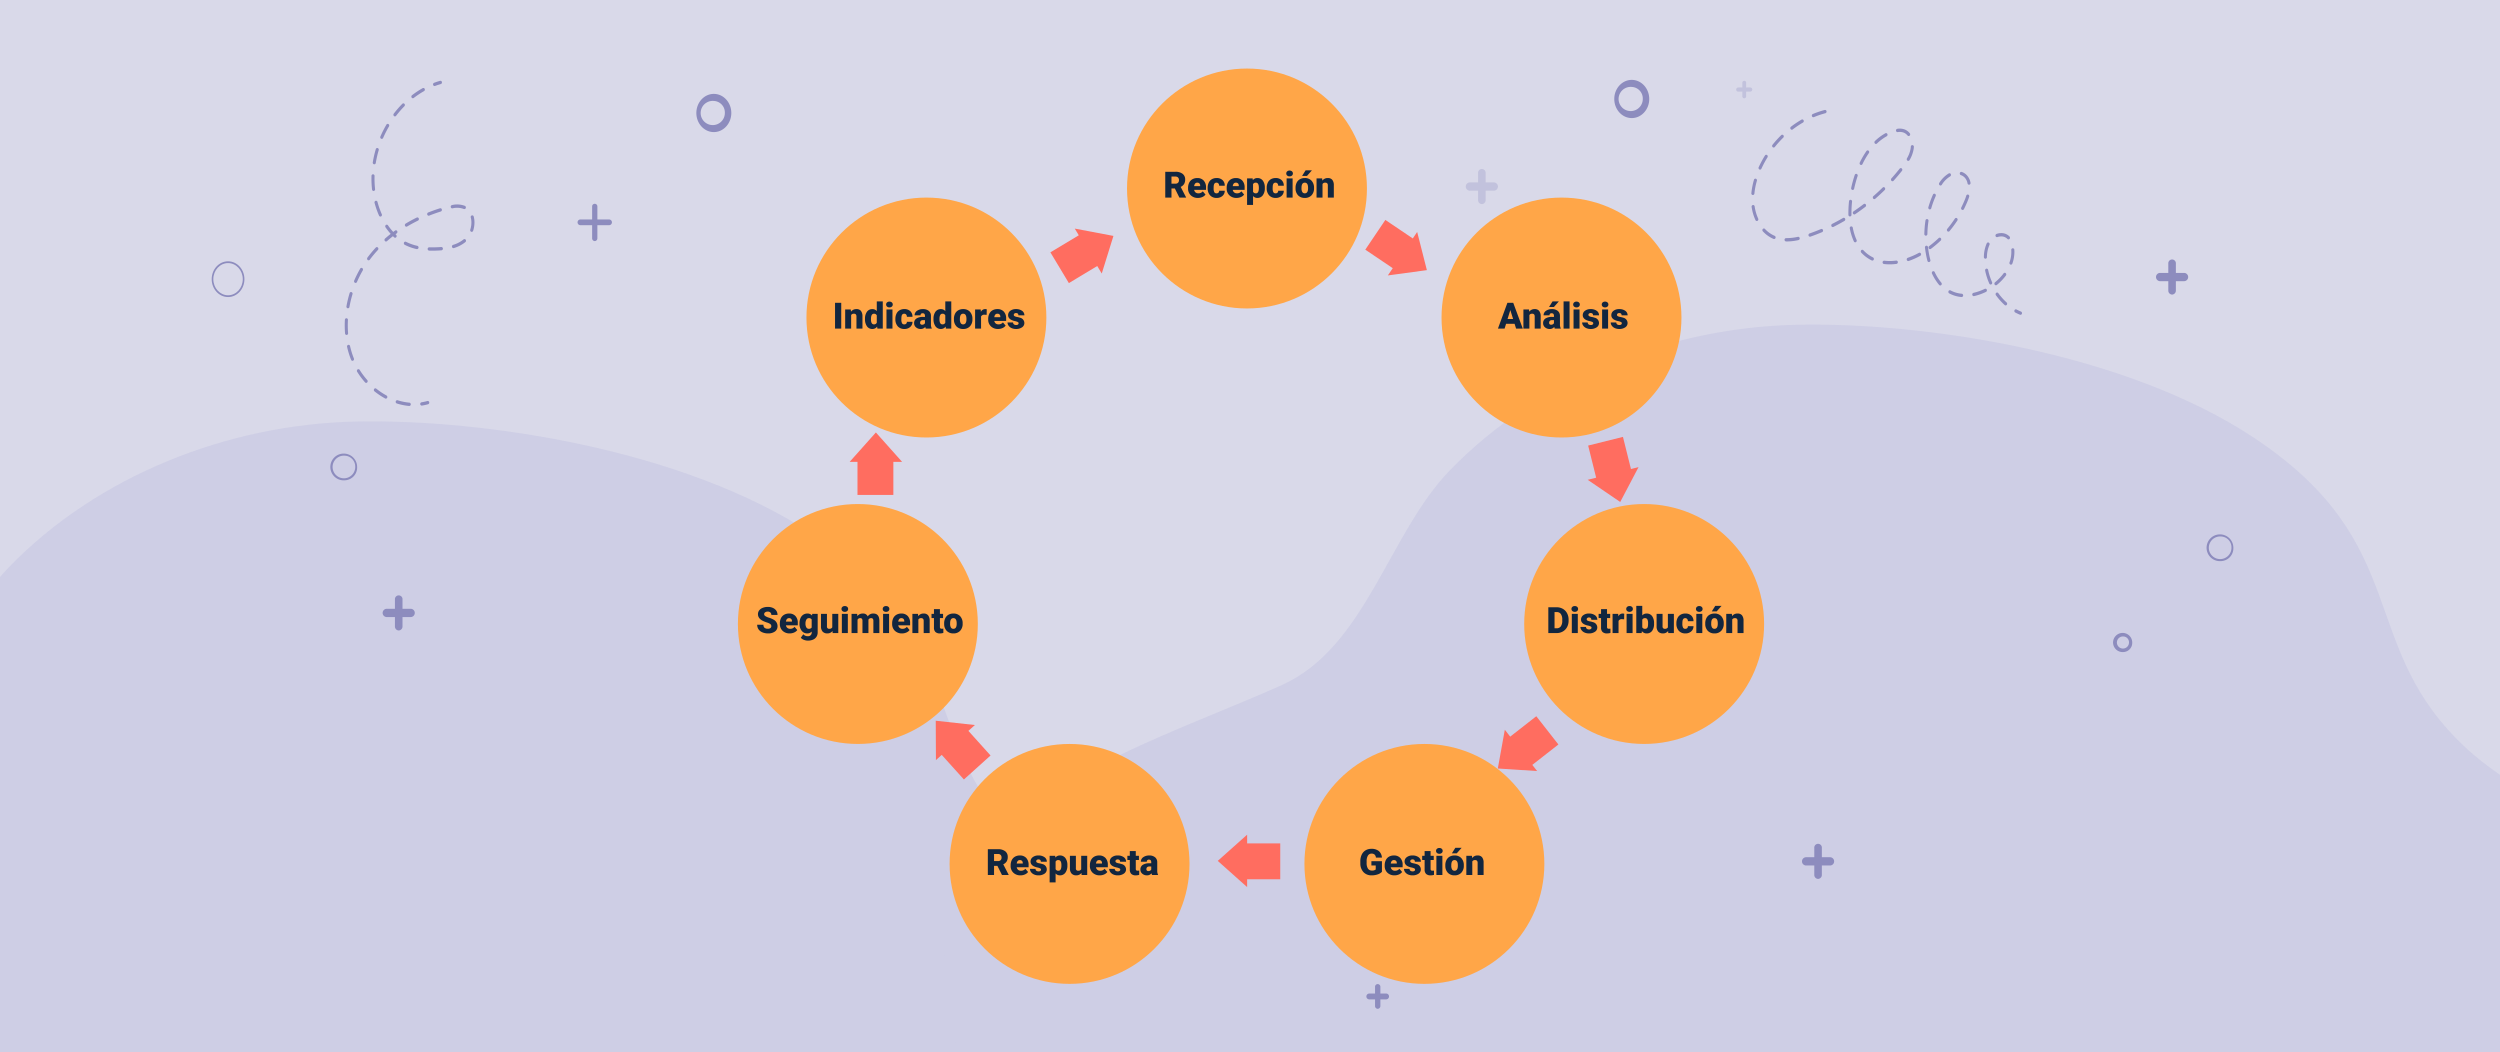 <svg xmlns="http://www.w3.org/2000/svg" xmlns:xlink="http://www.w3.org/1999/xlink" width="1240" height="522" viewBox="0 0 1240 522">
  <defs>
    <clipPath id="clip-path">
      <rect id="Rectángulo_36015" data-name="Rectángulo 36015" width="1240" height="522" transform="translate(180 11979)" fill="#d9d9e9"/>
    </clipPath>
  </defs>
  <g id="Grupo_100505" data-name="Grupo 100505" transform="translate(-180 -11909.633)">
    <rect id="Rectángulo_36014" data-name="Rectángulo 36014" width="1240" height="522" transform="translate(180 11909.633)" fill="#d9d9e9"/>
    <g id="Enmascarar_grupo_172" data-name="Enmascarar grupo 172" transform="translate(0 -69.367)" clip-path="url(#clip-path)">
      <path id="Trazado_150702" data-name="Trazado 150702" d="M985.04,610.366c80.555,53.465,49.839,103.567,106.312,154.884,31.7,28.8,86.929,45.272,119.1,94.495,59.971,91.766-37.127,167.586-104.612,216.64-26.842,19.512-69.225,32.617-90.152,81-10.976,25.379-5.241,87.5-66.992,110.434-64.209,23.844-107.335-32.065-150.007-35.719-56.721-4.859-86.548,10.635-143.524,10.58-74.654-.069-150.78-9.2-193.4-78.587-16.388-26.686-26.621-56.56-33.634-86.947-6.367-27.574-3.441-56.542-19.992-81.1-24.54-36.407-61.563-50.832-70.7-98.584-19.566-102.287,89.667-130.362,165.516-164.415,41.526-18.645,52.79-74.913,83.209-106.387,43.967-45.49,108.751-70.958,172.138-72.3S921.382,568.117,985.04,610.366Z" transform="translate(-401.802 11633.719)" fill="#cecee5"/>
      <path id="Trazado_150703" data-name="Trazado 150703" d="M985.04,610.366c80.555,53.465,49.839,103.567,106.312,154.884,31.7,28.8,86.929,45.272,119.1,94.495,59.971,91.766-37.127,167.586-104.612,216.64-26.842,19.512-69.225,32.617-90.152,81-10.976,25.379-5.241,87.5-66.992,110.434-64.209,23.844-107.335-32.065-150.007-35.719-56.721-4.859-86.548,10.635-143.524,10.58-74.654-.069-150.78-9.2-193.4-78.587-16.388-26.686-26.621-56.56-33.634-86.947-6.367-27.574-3.441-56.542-19.992-81.1-24.54-36.407-61.563-50.832-70.7-98.584-19.566-102.287,89.667-130.362,165.516-164.415,41.526-18.645,52.79-74.913,83.209-106.387,43.967-45.49,108.751-70.958,172.138-72.3S921.382,568.117,985.04,610.366Z" transform="translate(312.865 11585.719)" fill="#cecee5"/>
      <g id="Grupo_99056" data-name="Grupo 99056" transform="translate(587.2 12018.621)">
        <g id="Grupo_98684" data-name="Grupo 98684" transform="translate(-217.407 255.682)">
          <g id="Grupo_98682" data-name="Grupo 98682" transform="translate(0 6.659)">
            <path id="Trazado_150422" data-name="Trazado 150422" d="M347.793,221.449H335.6a2.058,2.058,0,0,1,0-4.1h12.191a2.058,2.058,0,0,1,0,4.1Z" transform="translate(-333.727 -217.35)" fill="#8d8cbe"/>
          </g>
          <g id="Grupo_98683" data-name="Grupo 98683" transform="translate(6.094)">
            <path id="Trazado_150423" data-name="Trazado 150423" d="M339.622,230.746a1.968,1.968,0,0,1-1.875-2.05V215.378a1.883,1.883,0,1,1,3.752,0V228.7A1.969,1.969,0,0,1,339.622,230.746Z" transform="translate(-337.747 -213.329)" fill="#8d8cbe"/>
          </g>
        </g>
        <g id="Grupo_98687" data-name="Grupo 98687" transform="translate(486.594 378.907)">
          <g id="Grupo_98685" data-name="Grupo 98685" transform="translate(0 6.659)">
            <path id="Trazado_150424" data-name="Trazado 150424" d="M347.793,221.449H335.6a2.058,2.058,0,0,1,0-4.1h12.191a2.058,2.058,0,0,1,0,4.1Z" transform="translate(-333.727 -217.35)" fill="#8d8cbe"/>
          </g>
          <g id="Grupo_98686" data-name="Grupo 98686" transform="translate(6.094)">
            <path id="Trazado_150425" data-name="Trazado 150425" d="M339.622,230.746a1.968,1.968,0,0,1-1.875-2.05V215.378a1.883,1.883,0,1,1,3.752,0V228.7A1.969,1.969,0,0,1,339.622,230.746Z" transform="translate(-337.747 -213.329)" fill="#8d8cbe"/>
          </g>
        </g>
        <g id="Grupo_98690" data-name="Grupo 98690" transform="translate(662.184 89.081)">
          <g id="Grupo_98688" data-name="Grupo 98688" transform="translate(0 6.659)">
            <path id="Trazado_150426" data-name="Trazado 150426" d="M720.245,106.411H708.054a2.058,2.058,0,0,1,0-4.1h12.191a2.058,2.058,0,0,1,0,4.1Z" transform="translate(-706.179 -102.312)" fill="#8d8cbe"/>
          </g>
          <g id="Grupo_98689" data-name="Grupo 98689" transform="translate(6.095)">
            <path id="Trazado_150427" data-name="Trazado 150427" d="M712.075,115.708a1.968,1.968,0,0,1-1.875-2.049V100.34a1.883,1.883,0,1,1,3.752,0v13.32A1.968,1.968,0,0,1,712.075,115.708Z" transform="translate(-710.2 -98.291)" fill="#8d8cbe"/>
          </g>
        </g>
        <g id="Grupo_98693" data-name="Grupo 98693" transform="translate(-120.726 61.342)">
          <g id="Grupo_98691" data-name="Grupo 98691" transform="translate(0 7.893)">
            <path id="Trazado_150428" data-name="Trazado 150428" d="M413.254,103.587H398.8a1.425,1.425,0,0,1,0-2.839h14.451a1.425,1.425,0,0,1,0,2.839Z" transform="translate(-397.506 -100.748)" fill="#8d8cbe"/>
          </g>
          <g id="Grupo_98692" data-name="Grupo 98692" transform="translate(7.225)">
            <path id="Trazado_150429" data-name="Trazado 150429" d="M403.571,114.607a1.363,1.363,0,0,1-1.3-1.419V97.4a1.3,1.3,0,1,1,2.6,0v15.786A1.362,1.362,0,0,1,403.571,114.607Z" transform="translate(-402.272 -95.982)" fill="#8d8cbe"/>
          </g>
        </g>
        <g id="Grupo_98699" data-name="Grupo 98699" transform="translate(319.828 44.203)" opacity="0.3">
          <g id="Grupo_98697" data-name="Grupo 98697" transform="translate(0 6.659)">
            <path id="Trazado_150432" data-name="Trazado 150432" d="M503.7,85.821H491.505a2.058,2.058,0,0,1,0-4.1H503.7a2.058,2.058,0,0,1,0,4.1Z" transform="translate(-489.63 -81.722)" fill="#8d8cbe"/>
          </g>
          <g id="Grupo_98698" data-name="Grupo 98698" transform="translate(6.094)">
            <path id="Trazado_150433" data-name="Trazado 150433" d="M495.527,95.118a1.969,1.969,0,0,1-1.877-2.05V79.75a1.883,1.883,0,1,1,3.752,0V93.068A1.969,1.969,0,0,1,495.527,95.118Z" transform="translate(-493.65 -77.701)" fill="#8d8cbe"/>
          </g>
        </g>
        <g id="Grupo_98702" data-name="Grupo 98702" transform="translate(270.528 448.487)">
          <g id="Grupo_98700" data-name="Grupo 98700" transform="translate(0 4.692)">
            <path id="Trazado_150434" data-name="Trazado 150434" d="M436.492,240.894H427.9a1.449,1.449,0,0,1,0-2.887h8.589a1.449,1.449,0,0,1,0,2.887Z" transform="translate(-426.581 -238.007)" fill="#8d8cbe"/>
          </g>
          <g id="Grupo_98701" data-name="Grupo 98701" transform="translate(4.294)">
            <path id="Trazado_150435" data-name="Trazado 150435" d="M430.736,247.444A1.387,1.387,0,0,1,429.414,246v-9.385a1.327,1.327,0,1,1,2.644,0V246A1.386,1.386,0,0,1,430.736,247.444Z" transform="translate(-429.414 -235.174)" fill="#8d8cbe"/>
          </g>
        </g>
        <g id="Grupo_98705" data-name="Grupo 98705" transform="translate(453.958 0.448)" opacity="0.3">
          <g id="Grupo_98703" data-name="Grupo 98703" transform="translate(0 3.33)">
            <path id="Trazado_150436" data-name="Trazado 150436" d="M575.851,48.832h-6.1a1.028,1.028,0,0,1,0-2.049h6.1a1.028,1.028,0,0,1,0,2.049Z" transform="translate(-568.816 -46.783)" fill="#8d8cbe"/>
          </g>
          <g id="Grupo_98704" data-name="Grupo 98704" transform="translate(3.048)">
            <path id="Trazado_150437" data-name="Trazado 150437" d="M571.765,53.481a.984.984,0,0,1-.938-1.025V45.8a.942.942,0,1,1,1.876,0v6.659A.984.984,0,0,1,571.765,53.481Z" transform="translate(-570.827 -44.772)" fill="#8d8cbe"/>
          </g>
        </g>
        <g id="Grupo_98706" data-name="Grupo 98706" transform="translate(-61.811 6.948)">
          <path id="Trazado_150438" data-name="Trazado 150438" d="M454.34,88.59c-4.783,0-8.671-4.248-8.671-9.471s3.888-9.473,8.671-9.473,8.668,4.25,8.668,9.473S459.119,88.59,454.34,88.59Zm0-15.445a6,6,0,1,0,5.468,5.974A5.745,5.745,0,0,0,454.34,73.145Z" transform="translate(-445.669 -69.646)" fill="#8d8cbe"/>
        </g>
        <g id="Grupo_98707" data-name="Grupo 98707" transform="translate(641.714 274.325)">
          <path id="Trazado_150439" data-name="Trazado 150439" d="M717.5,243.71a4.754,4.754,0,1,1,4.336-4.735A4.554,4.554,0,0,1,717.5,243.71Zm0-7.722a3,3,0,1,0,2.733,2.988A2.871,2.871,0,0,0,717.5,235.988Z" transform="translate(-713.164 -234.239)" fill="#8d8cbe"/>
        </g>
        <g id="Grupo_98708" data-name="Grupo 98708" transform="translate(393.482)">
          <path id="Trazado_150440" data-name="Trazado 150440" d="M532.941,118.307c-4.779,0-8.669-4.25-8.669-9.471s3.89-9.473,8.669-9.473,8.671,4.25,8.671,9.473S537.724,118.307,532.941,118.307Zm0-15.447a6,6,0,1,0,5.471,5.975A5.744,5.744,0,0,0,532.941,102.861Z" transform="translate(-524.272 -99.363)" fill="#8d8cbe"/>
        </g>
        <g id="Grupo_98711" data-name="Grupo 98711" transform="translate(-302.2 89.983)">
          <path id="Trazado_150443" data-name="Trazado 150443" d="M285.908,131.011c-4.476,0-8.117-3.978-8.117-8.868s3.641-8.867,8.117-8.867,8.116,3.978,8.116,8.867S290.382,131.011,285.908,131.011Zm0-16.849c-4.029,0-7.307,3.581-7.307,7.981s3.277,7.982,7.307,7.982,7.3-3.581,7.3-7.982S289.935,114.162,285.908,114.162Z" transform="translate(-277.79 -113.276)" fill="#8d8cbe"/>
        </g>
        <g id="Grupo_98712" data-name="Grupo 98712" transform="translate(688.434 225.457)">
          <path id="Trazado_150444" data-name="Trazado 150444" d="M729.552,193.872a6.643,6.643,0,1,1,6.057-6.618A6.363,6.363,0,0,1,729.552,193.872Zm0-12.21a5.615,5.615,0,1,0,5.119,5.593A5.378,5.378,0,0,0,729.552,181.661Z" transform="translate(-723.496 -180.638)" fill="#8d8cbe"/>
        </g>
        <g id="Grupo_98713" data-name="Grupo 98713" transform="translate(-242.182 185.381)">
          <path id="Trazado_150445" data-name="Trazado 150445" d="M323.44,184.114A6.643,6.643,0,1,1,329.5,177.5,6.363,6.363,0,0,1,323.44,184.114Zm0-12.209a5.614,5.614,0,1,0,5.117,5.591A5.378,5.378,0,0,0,323.44,171.905Z" transform="translate(-317.383 -170.88)" fill="#8d8cbe"/>
        </g>
        <g id="Grupo_98714" data-name="Grupo 98714" transform="translate(461.473 14.906)">
          <path id="Trazado_150446" data-name="Trazado 150446" d="M707.258,155.122a.707.707,0,0,1-.264-.051,24.557,24.557,0,0,1-2.354-1.106.866.866,0,0,1-.347-1.108.734.734,0,0,1,1.016-.379,22.9,22.9,0,0,0,2.213,1.04.853.853,0,0,1,.447,1.065A.765.765,0,0,1,707.258,155.122Zm-7.362-4.664a.719.719,0,0,1-.482-.187,30.086,30.086,0,0,1-4.337-4.866.879.879,0,0,1,.13-1.163.716.716,0,0,1,1.063.142,28.593,28.593,0,0,0,4.106,4.606.879.879,0,0,1,.1,1.166A.728.728,0,0,1,699.9,150.459Zm-21.83-4.149c-.021,0-.042,0-.065,0a15.751,15.751,0,0,1-5.7-1.61l-.388-.2a.866.866,0,0,1-.344-1.11.734.734,0,0,1,1.016-.376l.358.189a14.3,14.3,0,0,0,5.184,1.459.808.808,0,0,1,.691.894A.788.788,0,0,1,678.065,146.31Zm6.029-.444a.776.776,0,0,1-.741-.661.829.829,0,0,1,.59-.977,25.876,25.876,0,0,0,5.6-1.987.737.737,0,0,1,1,.422.861.861,0,0,1-.385,1.093,27.329,27.329,0,0,1-5.913,2.093A.689.689,0,0,1,684.094,145.866Zm-16.632-5.285a.731.731,0,0,1-.558-.268,25.82,25.82,0,0,1-3.535-5.629.864.864,0,0,1,.327-1.115.728.728,0,0,1,1.02.358,24.247,24.247,0,0,0,3.3,5.265.882.882,0,0,1-.046,1.171A.721.721,0,0,1,667.462,140.582Zm27.613-.093a.737.737,0,0,1-.606-.331A.881.881,0,0,1,694.62,139a25.323,25.323,0,0,0,4.249-4.422.718.718,0,0,1,1.067-.118.883.883,0,0,1,.107,1.166,26.88,26.88,0,0,1-4.514,4.7A.72.72,0,0,1,695.075,140.489Zm-2.6-.381a.754.754,0,0,1-.682-.469,32.081,32.081,0,0,1-2.054-6.416.832.832,0,0,1,.572-.99.754.754,0,0,1,.906.624,30.539,30.539,0,0,0,1.94,6.065.862.862,0,0,1-.353,1.1A.7.7,0,0,1,692.478,140.108Zm10.05-9.859a.717.717,0,0,1-.271-.055.855.855,0,0,1-.436-1.07,15.593,15.593,0,0,0,.908-5.159c0-.325-.012-.649-.035-.975a.808.808,0,0,1,.7-.886.78.78,0,0,1,.813.763c.026.366.038.734.038,1.1a17.4,17.4,0,0,1-1.008,5.75A.762.762,0,0,1,702.528,130.249Zm-60.167-.149a22.816,22.816,0,0,1-2.819-.172.813.813,0,0,1-.667-.916.772.772,0,0,1,.838-.729,23.147,23.147,0,0,0,5.872-.058.781.781,0,0,1,.844.724.815.815,0,0,1-.659.921A26.114,26.114,0,0,1,642.362,130.1Zm19.476-1.128a.77.77,0,0,1-.729-.6l-.2-.79a48.974,48.974,0,0,1-1.023-5.816.816.816,0,0,1,.658-.924.783.783,0,0,1,.846.719,47.556,47.556,0,0,0,.985,5.6l.191.762a.842.842,0,0,1-.524,1.022A.746.746,0,0,1,661.838,128.972Zm-10.246-.512a.766.766,0,0,1-.722-.58.844.844,0,0,1,.494-1.038,34.905,34.905,0,0,0,5.5-2.449.728.728,0,0,1,1.019.364.865.865,0,0,1-.335,1.113,36.18,36.18,0,0,1-5.723,2.552A.735.735,0,0,1,651.592,128.461Zm-17.8-.234a.715.715,0,0,1-.309-.071,17.707,17.707,0,0,1-4.3-2.964q-.473-.442-.909-.911a.882.882,0,0,1-.008-1.171.714.714,0,0,1,1.072-.01q.4.43.829.831a16.151,16.151,0,0,0,3.931,2.713.858.858,0,0,1,.382,1.093A.756.756,0,0,1,633.794,128.227Zm56.075-.931h-.021a.8.8,0,0,1-.737-.853,17.2,17.2,0,0,1,1.413-6.76.73.73,0,0,1,1.02-.363.866.866,0,0,1,.333,1.113,15.39,15.39,0,0,0-1.251,6.06A.792.792,0,0,1,689.869,127.3ZM662.4,122.563a.741.741,0,0,1-.625-.359.875.875,0,0,1,.2-1.151,52.254,52.254,0,0,0,4.717-4,.717.717,0,0,1,1.07.078.883.883,0,0,1-.073,1.169,53.459,53.459,0,0,1-4.86,4.115A.707.707,0,0,1,662.4,122.563Zm-37.118-3.4a.749.749,0,0,1-.678-.459,28.542,28.542,0,0,1-2.011-6.454.829.829,0,0,1,.586-.979.764.764,0,0,1,.9.639,26.748,26.748,0,0,0,1.883,6.055.866.866,0,0,1-.338,1.111A.71.71,0,0,1,625.285,119.168Zm-33.869-.429-.446,0a.832.832,0,0,1,.017-1.656H591l.408,0a25.52,25.52,0,0,0,5.45-.639.764.764,0,0,1,.891.649.827.827,0,0,1-.6.974A26.867,26.867,0,0,1,591.416,118.739ZM701.3,117.713a.725.725,0,0,1-.523-.229,4.136,4.136,0,0,0-3.05-1.24h0a5.7,5.7,0,0,0-1.88.33.749.749,0,0,1-.953-.535.846.846,0,0,1,.491-1.042,7.077,7.077,0,0,1,2.342-.409h0a5.532,5.532,0,0,1,4.1,1.7.884.884,0,0,1,.024,1.171A.726.726,0,0,1,701.3,117.713Zm-116.245-.179a.708.708,0,0,1-.275-.056c-.238-.1-.474-.207-.711-.321a15.651,15.651,0,0,1-4.6-3.436.884.884,0,0,1-.012-1.171.714.714,0,0,1,1.072-.013,14.165,14.165,0,0,0,4.152,3.107c.212.1.426.2.643.291a.855.855,0,0,1,.435,1.07A.768.768,0,0,1,585.056,117.534Zm17.81-1.151a.771.771,0,0,1-.723-.576.847.847,0,0,1,.493-1.042c1.893-.657,3.8-1.394,5.675-2.186a.739.739,0,0,1,.979.474.852.852,0,0,1-.432,1.072c-1.9.8-3.838,1.55-5.763,2.219A.694.694,0,0,1,602.866,116.383Zm57.462-.507h-.015a.8.8,0,0,1-.743-.845,51.3,51.3,0,0,1,.567-6.709.765.765,0,0,1,.87-.682.821.821,0,0,1,.625.951,50.085,50.085,0,0,0-.546,6.474A.794.794,0,0,1,660.328,115.876Zm11.19-2.006a.72.72,0,0,1-.509-.215.88.88,0,0,1-.052-1.169,56.326,56.326,0,0,0,3.752-5.076.718.718,0,0,1,1.058-.192.879.879,0,0,1,.174,1.156,57.577,57.577,0,0,1-3.862,5.225A.727.727,0,0,1,671.518,113.87ZM614.167,111.6a.756.756,0,0,1-.688-.482.864.864,0,0,1,.371-1.1c1.807-.908,3.62-1.893,5.387-2.926a.724.724,0,0,1,1.025.34.868.868,0,0,1-.309,1.121c-1.795,1.05-3.635,2.049-5.469,2.971A.7.7,0,0,1,614.167,111.6Zm-37.682-3a.757.757,0,0,1-.681-.462,24.381,24.381,0,0,1-1.9-6.528.821.821,0,0,1,.631-.946.77.77,0,0,1,.869.687,22.5,22.5,0,0,0,1.758,6.053.867.867,0,0,1-.344,1.11A.7.7,0,0,1,576.485,108.6Zm46.186-2.261a.8.8,0,0,1-.758-.808q-.011-.514-.011-1.028a54.226,54.226,0,0,1,.312-5.7.773.773,0,0,1,.84-.725.815.815,0,0,1,.667.917,51.819,51.819,0,0,0-.3,5.508q0,.494.011.989a.8.8,0,0,1-.74.848Zm2.18-.994a.746.746,0,0,1-.646-.394.874.874,0,0,1,.249-1.139c1.7-1.143,3.389-2.358,5.025-3.614a.721.721,0,0,1,1.057.2.878.878,0,0,1-.185,1.154c-1.66,1.274-3.377,2.507-5.1,3.668A.7.7,0,0,1,624.85,105.345Zm53.708-2.226a.7.7,0,0,1-.365-.1.868.868,0,0,1-.3-1.124c.612-1.216,1.185-2.463,1.7-3.71.3-.724.564-1.451.784-2.161a.744.744,0,0,1,.958-.52.847.847,0,0,1,.478,1.048c-.235.763-.517,1.544-.84,2.319-.532,1.283-1.124,2.57-1.754,3.822A.752.752,0,0,1,678.558,103.119Zm-16.268-.272a.677.677,0,0,1-.227-.038.846.846,0,0,1-.5-1.04,49.211,49.211,0,0,1,2.278-6.262.732.732,0,0,1,1.014-.384.866.866,0,0,1,.352,1.106,46.907,46.907,0,0,0-2.2,6.038A.768.768,0,0,1,662.289,102.847ZM634.77,97.737a.74.74,0,0,1-.594-.313.88.88,0,0,1,.122-1.163c1.569-1.366,3.115-2.8,4.591-4.248a.715.715,0,0,1,1.073.061.884.884,0,0,1-.058,1.169c-1.5,1.476-3.069,2.926-4.663,4.313A.717.717,0,0,1,634.77,97.737ZM574.532,95.7a.637.637,0,0,1-.079,0,.812.812,0,0,1-.676-.909,36.353,36.353,0,0,1,1.292-6.633.745.745,0,0,1,.952-.538.844.844,0,0,1,.493,1.038,34.47,34.47,0,0,0-1.228,6.3A.787.787,0,0,1,574.532,95.7Zm49.493-2.5a.7.7,0,0,1-.174-.023.834.834,0,0,1-.564-1,61.321,61.321,0,0,1,1.767-6.439.744.744,0,0,1,.972-.494.85.85,0,0,1,.452,1.062,59.854,59.854,0,0,0-1.716,6.253A.776.776,0,0,1,624.026,93.207ZM667.6,90.993a.711.711,0,0,1-.447-.159.879.879,0,0,1-.164-1.158,14.4,14.4,0,0,1,4.689-4.682.728.728,0,0,1,1.023.348.866.866,0,0,1-.318,1.118,12.931,12.931,0,0,0-4.172,4.193A.736.736,0,0,1,667.6,90.993Zm14.131-.4a.777.777,0,0,1-.74-.661,5.7,5.7,0,0,0-1.317-2.784,4.693,4.693,0,0,0-1.994-1.312.846.846,0,0,1-.492-1.04.745.745,0,0,1,.952-.538A6.175,6.175,0,0,1,680.756,86,7.345,7.345,0,0,1,682.47,89.6a.827.827,0,0,1-.587.979A.714.714,0,0,1,681.728,90.6Zm-37.951-1.721a.719.719,0,0,1-.531-.238.881.881,0,0,1-.009-1.171c1.4-1.56,2.777-3.185,4.081-4.826a.714.714,0,0,1,1.07-.083.882.882,0,0,1,.076,1.168c-1.325,1.669-2.721,3.317-4.146,4.9A.727.727,0,0,1,643.776,88.876ZM578.083,83.11a.7.7,0,0,1-.338-.088.867.867,0,0,1-.339-1.111q.268-.586.552-1.163a52.924,52.924,0,0,1,2.56-4.644.719.719,0,0,1,1.05-.224.874.874,0,0,1,.2,1.149c-.9,1.454-1.733,2.968-2.478,4.5q-.273.559-.534,1.124A.752.752,0,0,1,578.083,83.11Zm50.136-2.3a.69.69,0,0,1-.353-.1.867.867,0,0,1-.317-1.118,42.2,42.2,0,0,1,3.308-5.7.717.717,0,0,1,1.063-.161.881.881,0,0,1,.146,1.161,40.3,40.3,0,0,0-3.174,5.475A.752.752,0,0,1,628.219,80.806ZM651.6,78.777a.7.7,0,0,1-.4-.126.872.872,0,0,1-.243-1.139,14.28,14.28,0,0,0,1.807-4.839,8.835,8.835,0,0,0,.1-.944.792.792,0,0,1,.8-.78.8.8,0,0,1,.714.873,10.154,10.154,0,0,1-.118,1.136,15.988,15.988,0,0,1-2.013,5.43A.744.744,0,0,1,651.6,78.777ZM584.84,72.151a.719.719,0,0,1-.5-.205.882.882,0,0,1-.073-1.168A53.491,53.491,0,0,1,588.594,66a.714.714,0,0,1,1.07.065.886.886,0,0,1-.058,1.171,51.205,51.205,0,0,0-4.194,4.637A.732.732,0,0,1,584.84,72.151Zm50.73-1.78a.73.73,0,0,1-.57-.283.881.881,0,0,1,.071-1.169,25.556,25.556,0,0,1,5.146-3.836.733.733,0,0,1,1.02.359.867.867,0,0,1-.329,1.116,23.929,23.929,0,0,0-4.84,3.607A.72.72,0,0,1,635.571,70.371Zm16.223-3.918a.733.733,0,0,1-.567-.278,4.663,4.663,0,0,0-1.852-1.409,5.786,5.786,0,0,0-3-.265.775.775,0,0,1-.855-.707.819.819,0,0,1,.647-.934,7.161,7.161,0,0,1,3.735.354,6.21,6.21,0,0,1,2.456,1.86.883.883,0,0,1-.064,1.169A.718.718,0,0,1,651.793,66.453Zm-57.946-3.125a.744.744,0,0,1-.623-.354.878.878,0,0,1,.188-1.153,50.735,50.735,0,0,1,5.243-3.513.729.729,0,0,1,1.026.343.868.868,0,0,1-.312,1.12,49.191,49.191,0,0,0-5.089,3.407A.711.711,0,0,1,593.848,63.328Zm10.681-6.205a.761.761,0,0,1-.708-.532.853.853,0,0,1,.437-1.07,45.275,45.275,0,0,1,5.88-1.994.753.753,0,0,1,.914.609.832.832,0,0,1-.559,1,43.919,43.919,0,0,0-5.694,1.934A.705.705,0,0,1,604.528,57.122Z" transform="translate(-573.773 -53.502)" fill="#8d8cbe"/>
        </g>
        <g id="Grupo_98718" data-name="Grupo 98718" transform="translate(-236.213 0.447)">
          <g id="Grupo_98715" data-name="Grupo 98715" transform="translate(43.805)">
            <path id="Trazado_150447" data-name="Trazado 150447" d="M350.977,61.82a.769.769,0,0,1-.719-.56.849.849,0,0,1,.475-1.052c.976-.364,1.971-.691,2.959-.969a.75.75,0,0,1,.923.595.839.839,0,0,1-.544,1.009c-.949.268-1.909.581-2.85.932A.669.669,0,0,1,350.977,61.82Z" transform="translate(-350.218 -59.212)" fill="#8d8cbe"/>
          </g>
          <g id="Grupo_98716" data-name="Grupo 98716" transform="translate(0 3.56)">
            <path id="Trazado_150448" data-name="Trazado 150448" d="M353.321,219.1c-.023,0-.044,0-.064,0a29.048,29.048,0,0,1-6.115-1.242.844.844,0,0,1-.517-1.027.75.75,0,0,1,.94-.565,27.514,27.514,0,0,0,5.816,1.182.81.81,0,0,1,.693.893A.789.789,0,0,1,353.321,219.1ZM341.7,215.462a.7.7,0,0,1-.34-.088,36.115,36.115,0,0,1-5.289-3.537.879.879,0,0,1-.164-1.158.72.72,0,0,1,1.061-.176,34.555,34.555,0,0,0,5.069,3.388.867.867,0,0,1,.34,1.111A.754.754,0,0,1,341.7,215.462Zm-9.756-7.825a.725.725,0,0,1-.544-.252,38.975,38.975,0,0,1-3.919-5.252.876.876,0,0,1,.2-1.151.722.722,0,0,1,1.052.22,37.24,37.24,0,0,0,3.755,5.028.884.884,0,0,1-.017,1.171A.72.72,0,0,1,331.947,207.637ZM325.167,196.7a.76.76,0,0,1-.693-.494c-.133-.328-.259-.657-.38-.989a43.517,43.517,0,0,1-1.605-5.432.832.832,0,0,1,.553-1,.756.756,0,0,1,.919.6,41.685,41.685,0,0,0,1.54,5.212q.173.472.359.936a.859.859,0,0,1-.385,1.093A.709.709,0,0,1,325.167,196.7Zm-2.935-12.83a.787.787,0,0,1-.753-.757c-.1-1.305-.158-2.645-.158-3.983q0-1.384.074-2.771a.782.782,0,0,1,.8-.778.8.8,0,0,1,.712.874c-.047.891-.073,1.784-.071,2.673,0,1.292.05,2.584.152,3.842a.81.81,0,0,1-.69.9C322.276,183.867,322.255,183.868,322.232,183.868Zm.684-13.217a.644.644,0,0,1-.147-.017.827.827,0,0,1-.6-.97,57.811,57.811,0,0,1,1.563-6.522.742.742,0,0,1,.957-.527.844.844,0,0,1,.482,1.045,56.024,56.024,0,0,0-1.513,6.32A.78.78,0,0,1,322.916,170.651Zm3.79-12.586a.708.708,0,0,1-.323-.078.863.863,0,0,1-.362-1.1,57.056,57.056,0,0,1,2.962-5.907.721.721,0,0,1,1.044-.262.875.875,0,0,1,.238,1.143,56,56,0,0,0-2.874,5.733A.754.754,0,0,1,326.705,158.064Zm6.461-11.21a.72.72,0,0,1-.479-.185.88.88,0,0,1-.109-1.166,61.35,61.35,0,0,1,4.141-4.977.717.717,0,0,1,1.073.007.886.886,0,0,1-.006,1.173,59.307,59.307,0,0,0-4.034,4.844A.732.732,0,0,1,333.166,146.854Zm31.7-4.781q-.85,0-1.7-.031a.831.831,0,0,1,.053-1.654c1.516.055,3.039.03,4.551-.051q.714-.037,1.44-.1a.831.831,0,0,1,.115,1.651c-.5.043-.99.076-1.481.1C366.853,142.043,365.859,142.073,364.864,142.073Zm-7.7-.77a.686.686,0,0,1-.153-.017,24.951,24.951,0,0,1-5.284-1.8c-.22-.106-.435-.214-.65-.325a.86.86,0,0,1-.362-1.1.732.732,0,0,1,1.008-.4c.2.1.408.205.611.3a23.533,23.533,0,0,0,4.98,1.693.829.829,0,0,1,.593.975A.779.779,0,0,1,357.161,141.3Zm18.094-.5a.77.77,0,0,1-.729-.6.84.84,0,0,1,.524-1.022,14.955,14.955,0,0,0,5.2-2.7.716.716,0,0,1,1.061.162.881.881,0,0,1-.149,1.161,16.661,16.661,0,0,1-5.706,2.971A.685.685,0,0,1,375.254,140.8Zm-33.466-3.277a.732.732,0,0,1-.59-.308.882.882,0,0,1,.115-1.164c.9-.795,1.834-1.572,2.792-2.325a30.7,30.7,0,0,1-2.554-3.239.881.881,0,0,1,.153-1.159.716.716,0,0,1,1.061.166,28.673,28.673,0,0,0,2.6,3.264q.45-.338.908-.671a.722.722,0,0,1,1.052.232.877.877,0,0,1-.214,1.148c-.2.149-.408.3-.608.447.1.094.2.187.294.278a.881.881,0,0,1,.091,1.166.713.713,0,0,1-1.069.1c-.2-.186-.4-.376-.6-.568q-1.524,1.19-2.958,2.451A.711.711,0,0,1,341.788,137.525Zm42.507-4.794a.727.727,0,0,1-.253-.048.85.85,0,0,1-.461-1.057,11.649,11.649,0,0,0,.564-3.536,9.721,9.721,0,0,0-.312-2.488.839.839,0,0,1,.514-1.027.749.749,0,0,1,.94.563,11.42,11.42,0,0,1,.374,2.951,13.485,13.485,0,0,1-.65,4.087A.765.765,0,0,1,384.3,132.731Zm-32.4-2.552a.746.746,0,0,1-.664-.432.867.867,0,0,1,.3-1.123c1.766-1.055,3.615-2.059,5.5-2.983a.734.734,0,0,1,1,.416.86.86,0,0,1-.38,1.095c-1.846.908-3.659,1.891-5.39,2.926A.718.718,0,0,1,351.895,130.179Zm-12.885-5.028a.757.757,0,0,1-.682-.467,42.965,42.965,0,0,1-2.219-6.325.843.843,0,0,1,.517-1.027.746.746,0,0,1,.94.565,40.93,40.93,0,0,0,2.127,6.065.863.863,0,0,1-.352,1.106A.705.705,0,0,1,339.01,125.151Zm23.957-.424a.765.765,0,0,1-.712-.545.851.851,0,0,1,.453-1.062c1.9-.755,3.858-1.454,5.827-2.078a.752.752,0,0,1,.94.565.844.844,0,0,1-.517,1.027c-1.937.613-3.865,1.3-5.732,2.044A.719.719,0,0,1,362.967,124.727Zm17.677-3.286a.724.724,0,0,1-.277-.058,9.5,9.5,0,0,0-5.594-.311.774.774,0,0,1-.872-.681.823.823,0,0,1,.623-.952,10.805,10.805,0,0,1,6.4.4.856.856,0,0,1,.429,1.073A.764.764,0,0,1,380.643,121.441Zm-45.029-8.984a.785.785,0,0,1-.75-.727q-.066-.584-.117-1.168c-.12-1.373-.18-2.786-.18-4.193,0-.467.006-.931.02-1.394a.783.783,0,0,1,.782-.8.8.8,0,0,1,.734.855c-.014.447-.018.894-.02,1.343,0,1.353.059,2.711.174,4.036.03.374.07.747.111,1.12a.815.815,0,0,1-.659.922A.594.594,0,0,1,335.614,112.457Zm.359-13.226a.616.616,0,0,1-.133-.013.824.824,0,0,1-.614-.959,53.4,53.4,0,0,1,1.493-6.548.748.748,0,0,1,.954-.533.844.844,0,0,1,.49,1.042,51.362,51.362,0,0,0-1.443,6.328A.78.78,0,0,1,335.973,99.231Zm3.708-12.606a.69.69,0,0,1-.325-.081.863.863,0,0,1-.362-1.1,55.51,55.51,0,0,1,2.994-5.894.72.72,0,0,1,1.047-.252.876.876,0,0,1,.229,1.144,53.192,53.192,0,0,0-2.9,5.712A.759.759,0,0,1,339.681,86.625Zm6.533-11.159a.718.718,0,0,1-.485-.192.883.883,0,0,1-.1-1.166,51.544,51.544,0,0,1,4.246-4.892.713.713,0,0,1,1.07.043.881.881,0,0,1-.039,1.171,50.011,50.011,0,0,0-4.113,4.74A.734.734,0,0,1,346.215,75.466Zm8.9-9a.739.739,0,0,1-.618-.349.88.88,0,0,1,.18-1.154,43.927,43.927,0,0,1,5.278-3.509.732.732,0,0,1,1.022.356.869.869,0,0,1-.326,1.116,42.1,42.1,0,0,0-5.1,3.39A.71.71,0,0,1,355.11,66.465Z" transform="translate(-321.321 -61.361)" fill="#8d8cbe"/>
          </g>
          <g id="Grupo_98717" data-name="Grupo 98717" transform="translate(37.438 158.805)">
            <path id="Trazado_150449" data-name="Trazado 150449" d="M346.776,157.409a.785.785,0,0,1-.75-.712.819.819,0,0,1,.644-.936,24.368,24.368,0,0,0,2.885-.631.751.751,0,0,1,.925.593.837.837,0,0,1-.543,1.009,25.622,25.622,0,0,1-3.053.669A.827.827,0,0,1,346.776,157.409Z" transform="translate(-346.018 -155.102)" fill="#8d8cbe"/>
          </g>
        </g>
      </g>
    </g>
    <g id="Grupo_98563" data-name="Grupo 98563" transform="translate(-20 -249.367)">
      <circle id="Elipse_4744" data-name="Elipse 4744" cx="59.5" cy="59.5" r="59.5" transform="translate(759 12193)" fill="#ffa648"/>
      <circle id="Elipse_4749" data-name="Elipse 4749" cx="59.5" cy="59.5" r="59.5" transform="translate(671 12528)" fill="#ffa648"/>
      <circle id="Elipse_4745" data-name="Elipse 4745" cx="59.5" cy="59.5" r="59.5" transform="translate(915 12257)" fill="#ffa648"/>
      <circle id="Elipse_4750" data-name="Elipse 4750" cx="59.5" cy="59.5" r="59.5" transform="translate(847 12528)" fill="#ffa648"/>
      <circle id="Elipse_4748" data-name="Elipse 4748" cx="59.5" cy="59.5" r="59.5" transform="translate(956 12409)" fill="#ffa648"/>
      <circle id="Elipse_4746" data-name="Elipse 4746" cx="59.5" cy="59.5" r="59.5" transform="translate(600 12257)" fill="#ffa648"/>
      <circle id="Elipse_4747" data-name="Elipse 4747" cx="59.5" cy="59.5" r="59.5" transform="translate(566 12409)" fill="#ffa648"/>
      <path id="Unión_1" data-name="Unión 1" d="M8664.426,11721.666H8648v-17.789h16.425V11700l14.575,13-14.575,13Z" transform="translate(9483.002 24299) rotate(180)" fill="#ff6d60"/>
      <path id="Unión_2" data-name="Unión 2" d="M8664.426,11721.666H8648v-17.789h16.425V11700l14.575,13-14.575,13Z" transform="translate(-2232.94 26803.762) rotate(-132)" fill="#ff6d60"/>
      <path id="Unión_3" data-name="Unión 3" d="M8664.426,11721.666H8648v-17.789h16.425V11700l14.575,13-14.575,13Z" transform="translate(-11078.564 21052.5) rotate(-90)" fill="#ff6d60"/>
      <path id="Unión_4" data-name="Unión 4" d="M8664.426,11721.666H8648v-17.789h16.425V11700l14.575,13-14.575,13Z" transform="translate(-12719.729 6706.031) rotate(-31)" fill="#ff6d60"/>
      <path id="Unión_5" data-name="Unión 5" d="M8664.426,11721.666H8648v-17.789h16.425V11700l14.575,13-14.575,13Z" transform="translate(262.339 -2270.768) rotate(34)" fill="#ff6d60"/>
      <path id="Unión_6" data-name="Unión 6" d="M8664.426,11721.666H8648v-17.789h16.425V11700l14.575,13-14.575,13Z" transform="translate(10269.063 1153.154) rotate(76)" fill="#ff6d60"/>
      <path id="Unión_7" data-name="Unión 7" d="M8664.426,11721.666H8648v-17.789h16.425V11700l14.575,13-14.575,13Z" transform="matrix(-0.788, 0.616, -0.616, -0.788, 14997.175, 16423.756)" fill="#ff6d60"/>
      <path id="Trazado_151013" data-name="Trazado 151013" d="M5.722-4.526H4.052V0H.967V-12.8H6a5.621,5.621,0,0,1,3.56,1.01,3.421,3.421,0,0,1,1.283,2.853,4.155,4.155,0,0,1-.541,2.213A3.837,3.837,0,0,1,8.613-5.3L11.285-.132V0H7.98ZM4.052-6.9H6a1.751,1.751,0,0,0,1.323-.463A1.788,1.788,0,0,0,7.77-8.653a1.809,1.809,0,0,0-.448-1.3A1.735,1.735,0,0,0,6-10.424H4.052ZM17.174.176a4.889,4.889,0,0,1-3.542-1.305,4.507,4.507,0,0,1-1.354-3.4v-.246a5.84,5.84,0,0,1,.541-2.575A3.955,3.955,0,0,1,14.4-9.075a4.763,4.763,0,0,1,2.461-.611,4.117,4.117,0,0,1,3.164,1.244,4.887,4.887,0,0,1,1.16,3.467v1.151H15.293a2.135,2.135,0,0,0,.694,1.257,2.066,2.066,0,0,0,1.389.457,2.662,2.662,0,0,0,2.2-.984l1.354,1.6A3.784,3.784,0,0,1,19.358-.277,5.3,5.3,0,0,1,17.174.176ZM16.84-7.4q-1.3,0-1.547,1.723h2.988v-.229a1.467,1.467,0,0,0-.36-1.1A1.434,1.434,0,0,0,16.84-7.4Zm9.554,5.291a1.317,1.317,0,0,0,.967-.338,1.241,1.241,0,0,0,.334-.945h2.777A3.288,3.288,0,0,1,29.351-.826a4.168,4.168,0,0,1-2.887,1,4.22,4.22,0,0,1-3.27-1.3,5.125,5.125,0,0,1-1.2-3.6v-.123A5.792,5.792,0,0,1,22.531-7.4a3.872,3.872,0,0,1,1.534-1.7,4.573,4.573,0,0,1,2.373-.593,4.116,4.116,0,0,1,2.944,1.028,3.647,3.647,0,0,1,1.09,2.786H27.694A1.626,1.626,0,0,0,27.334-7a1.244,1.244,0,0,0-.967-.4q-1.151,0-1.345,1.468a10.357,10.357,0,0,0-.062,1.283A4.068,4.068,0,0,0,25.3-2.663,1.187,1.187,0,0,0,26.394-2.109ZM36.325.176a4.889,4.889,0,0,1-3.542-1.305,4.507,4.507,0,0,1-1.354-3.4v-.246a5.84,5.84,0,0,1,.541-2.575,3.955,3.955,0,0,1,1.578-1.727,4.763,4.763,0,0,1,2.461-.611,4.117,4.117,0,0,1,3.164,1.244,4.887,4.887,0,0,1,1.16,3.467v1.151H34.444a2.135,2.135,0,0,0,.694,1.257,2.066,2.066,0,0,0,1.389.457,2.662,2.662,0,0,0,2.2-.984l1.354,1.6A3.784,3.784,0,0,1,38.509-.277,5.3,5.3,0,0,1,36.325.176ZM35.991-7.4q-1.3,0-1.547,1.723h2.988v-.229a1.467,1.467,0,0,0-.36-1.1A1.434,1.434,0,0,0,35.991-7.4ZM50.353-4.685a5.735,5.735,0,0,1-1,3.538A3.2,3.2,0,0,1,46.661.176a2.742,2.742,0,0,1-2.153-.958V3.656H41.546V-9.51h2.769l.088.879a2.742,2.742,0,0,1,2.241-1.055,3.224,3.224,0,0,1,2.733,1.3,5.805,5.805,0,0,1,.976,3.564Zm-2.962-.185q0-2.531-1.477-2.531a1.394,1.394,0,0,0-1.406.756V-2.9a1.439,1.439,0,0,0,1.424.791q1.415,0,1.459-2.443Zm8.288,2.76a1.317,1.317,0,0,0,.967-.338,1.241,1.241,0,0,0,.334-.945h2.777A3.288,3.288,0,0,1,58.636-.826a4.168,4.168,0,0,1-2.887,1,4.22,4.22,0,0,1-3.27-1.3,5.125,5.125,0,0,1-1.2-3.6v-.123A5.792,5.792,0,0,1,51.816-7.4a3.872,3.872,0,0,1,1.534-1.7,4.573,4.573,0,0,1,2.373-.593,4.116,4.116,0,0,1,2.944,1.028,3.647,3.647,0,0,1,1.09,2.786H56.979A1.626,1.626,0,0,0,56.619-7a1.244,1.244,0,0,0-.967-.4q-1.151,0-1.345,1.468a10.357,10.357,0,0,0-.062,1.283,4.068,4.068,0,0,0,.343,1.986A1.187,1.187,0,0,0,55.679-2.109ZM64.134,0H61.163V-9.51h2.971ZM60.987-11.962A1.322,1.322,0,0,1,61.444-13a1.724,1.724,0,0,1,1.187-.4,1.724,1.724,0,0,1,1.187.4,1.322,1.322,0,0,1,.457,1.037,1.322,1.322,0,0,1-.457,1.037,1.724,1.724,0,0,1-1.187.4,1.724,1.724,0,0,1-1.187-.4A1.322,1.322,0,0,1,60.987-11.962Zm4.6,7.119a5.613,5.613,0,0,1,.554-2.536,3.96,3.96,0,0,1,1.591-1.709,4.791,4.791,0,0,1,2.435-.6,4.373,4.373,0,0,1,3.366,1.323,5.076,5.076,0,0,1,1.23,3.6v.105a4.925,4.925,0,0,1-1.235,3.529A4.384,4.384,0,0,1,70.181.176,4.434,4.434,0,0,1,66.92-1.042a4.761,4.761,0,0,1-1.327-3.3Zm2.962.185a3.538,3.538,0,0,0,.413,1.934,1.376,1.376,0,0,0,1.222.615q1.582,0,1.617-2.435v-.3Q71.8-7.4,70.163-7.4q-1.485,0-1.608,2.206ZM70.567-13.5H73.7l-2.443,2.76-2.417,0Zm8.218,3.99.1,1.116A3.225,3.225,0,0,1,81.6-9.686a2.713,2.713,0,0,1,2.219.888,4.226,4.226,0,0,1,.76,2.672V0H81.606V-6a1.6,1.6,0,0,0-.29-1.059A1.342,1.342,0,0,0,80.262-7.4a1.413,1.413,0,0,0-1.292.686V0H76.008V-9.51Z" transform="translate(777 12257)" fill="#12263f"/>
      <path id="Trazado_151014" data-name="Trazado 151014" d="M8.235-2.391H4.008L3.27,0h-3.3L4.667-12.8h2.9L12.3,0H8.982ZM4.746-4.772H7.5L6.117-9.211ZM15.39-9.51l.1,1.116A3.225,3.225,0,0,1,18.2-9.686a2.713,2.713,0,0,1,2.219.888,4.226,4.226,0,0,1,.76,2.672V0H18.211V-6a1.6,1.6,0,0,0-.29-1.059A1.342,1.342,0,0,0,16.866-7.4a1.413,1.413,0,0,0-1.292.686V0H12.612V-9.51ZM28.178,0A3.344,3.344,0,0,1,27.9-.853,2.754,2.754,0,0,1,25.611.176a3.374,3.374,0,0,1-2.285-.813,2.588,2.588,0,0,1-.94-2.043,2.66,2.66,0,0,1,1.143-2.338,5.821,5.821,0,0,1,3.322-.791h.914v-.5q0-1.316-1.134-1.316a.927.927,0,0,0-1.055,1.042H22.614a2.655,2.655,0,0,1,1.173-2.239,4.931,4.931,0,0,1,2.993-.86,4.323,4.323,0,0,1,2.874.888,3.086,3.086,0,0,1,1.081,2.435v4.21a4.311,4.311,0,0,0,.4,2V0ZM26.323-1.934a1.652,1.652,0,0,0,.918-.237,1.487,1.487,0,0,0,.523-.536V-4.228H26.9q-1.547,0-1.547,1.389a.848.848,0,0,0,.272.655A.986.986,0,0,0,26.323-1.934ZM27.062-13.5H30.19l-2.443,2.76-2.417,0ZM35.5,0H32.528V-13.5H35.5Zm4.948,0H37.477V-9.51h2.971ZM37.3-11.962A1.322,1.322,0,0,1,37.758-13a1.724,1.724,0,0,1,1.187-.4,1.724,1.724,0,0,1,1.187.4,1.322,1.322,0,0,1,.457,1.037,1.322,1.322,0,0,1-.457,1.037,1.724,1.724,0,0,1-1.187.4,1.724,1.724,0,0,1-1.187-.4A1.322,1.322,0,0,1,37.3-11.962Zm9.949,9.29a.684.684,0,0,0-.4-.606,6.016,6.016,0,0,0-1.5-.475A6.853,6.853,0,0,1,43.523-4.4a3.062,3.062,0,0,1-1.1-.971,2.319,2.319,0,0,1-.378-1.31,2.628,2.628,0,0,1,1.081-2.158,4.453,4.453,0,0,1,2.83-.848,4.934,4.934,0,0,1,3.023.853,2.666,2.666,0,0,1,1.143,2.241H47.153q0-1.143-1.2-1.143a1.194,1.194,0,0,0-.782.259.8.8,0,0,0-.316.646.737.737,0,0,0,.387.642,3.654,3.654,0,0,0,1.235.4,10.671,10.671,0,0,1,1.49.378A2.706,2.706,0,0,1,50.106-2.76,2.491,2.491,0,0,1,48.951-.642a5.068,5.068,0,0,1-2.993.817,5.172,5.172,0,0,1-2.18-.439,3.645,3.645,0,0,1-1.494-1.2,2.707,2.707,0,0,1-.536-1.591h2.769a1.145,1.145,0,0,0,.439.962,1.808,1.808,0,0,0,1.081.3,1.422,1.422,0,0,0,.91-.246A.787.787,0,0,0,47.25-2.672ZM54.615,0H51.645V-9.51h2.971ZM51.469-11.962A1.322,1.322,0,0,1,51.926-13a1.724,1.724,0,0,1,1.187-.4A1.724,1.724,0,0,1,54.3-13a1.322,1.322,0,0,1,.457,1.037,1.322,1.322,0,0,1-.457,1.037,1.724,1.724,0,0,1-1.187.4,1.724,1.724,0,0,1-1.187-.4A1.322,1.322,0,0,1,51.469-11.962Zm9.949,9.29a.684.684,0,0,0-.4-.606,6.016,6.016,0,0,0-1.5-.475A6.853,6.853,0,0,1,57.691-4.4a3.062,3.062,0,0,1-1.1-.971,2.319,2.319,0,0,1-.378-1.31A2.628,2.628,0,0,1,57.3-8.837a4.453,4.453,0,0,1,2.83-.848,4.934,4.934,0,0,1,3.023.853,2.666,2.666,0,0,1,1.143,2.241H61.321q0-1.143-1.2-1.143a1.194,1.194,0,0,0-.782.259.8.8,0,0,0-.316.646.737.737,0,0,0,.387.642,3.654,3.654,0,0,0,1.235.4,10.671,10.671,0,0,1,1.49.378A2.706,2.706,0,0,1,64.274-2.76,2.491,2.491,0,0,1,63.119-.642a5.068,5.068,0,0,1-2.993.817,5.172,5.172,0,0,1-2.18-.439,3.645,3.645,0,0,1-1.494-1.2,2.707,2.707,0,0,1-.536-1.591h2.769a1.145,1.145,0,0,0,.439.962,1.808,1.808,0,0,0,1.081.3,1.422,1.422,0,0,0,.91-.246A.787.787,0,0,0,61.418-2.672Z" transform="translate(943 12322)" fill="#12263f"/>
      <path id="Trazado_151015" data-name="Trazado 151015" d="M.967,0V-12.8H5.089a6.064,6.064,0,0,1,3.05.769,5.406,5.406,0,0,1,2.114,2.171,6.554,6.554,0,0,1,.769,3.142v.589a6.592,6.592,0,0,1-.743,3.151A5.429,5.429,0,0,1,8.187-.8a5.93,5.93,0,0,1-3.01.8ZM4.052-10.415v8.042H5.124a2.4,2.4,0,0,0,2.039-.945,4.63,4.63,0,0,0,.712-2.808V-6.68a4.592,4.592,0,0,0-.712-2.795,2.442,2.442,0,0,0-2.074-.94ZM15.592,0H12.621V-9.51h2.971ZM12.445-11.962A1.322,1.322,0,0,1,12.9-13a1.724,1.724,0,0,1,1.187-.4,1.724,1.724,0,0,1,1.187.4,1.322,1.322,0,0,1,.457,1.037,1.322,1.322,0,0,1-.457,1.037,1.724,1.724,0,0,1-1.187.4,1.724,1.724,0,0,1-1.187-.4A1.322,1.322,0,0,1,12.445-11.962Zm9.949,9.29a.684.684,0,0,0-.4-.606,6.016,6.016,0,0,0-1.5-.475A6.853,6.853,0,0,1,18.668-4.4a3.062,3.062,0,0,1-1.1-.971,2.319,2.319,0,0,1-.378-1.31,2.628,2.628,0,0,1,1.081-2.158,4.453,4.453,0,0,1,2.83-.848,4.934,4.934,0,0,1,3.023.853,2.666,2.666,0,0,1,1.143,2.241H22.3q0-1.143-1.2-1.143a1.194,1.194,0,0,0-.782.259A.8.8,0,0,0,20-6.829a.737.737,0,0,0,.387.642,3.654,3.654,0,0,0,1.235.4,10.671,10.671,0,0,1,1.49.378A2.706,2.706,0,0,1,25.251-2.76,2.491,2.491,0,0,1,24.1-.642,5.068,5.068,0,0,1,21.1.176a5.172,5.172,0,0,1-2.18-.439,3.645,3.645,0,0,1-1.494-1.2,2.707,2.707,0,0,1-.536-1.591h2.769a1.145,1.145,0,0,0,.439.962,1.808,1.808,0,0,0,1.081.3,1.422,1.422,0,0,0,.91-.246A.787.787,0,0,0,22.395-2.672Zm7.69-9.2V-9.51h1.564v2.057H30.085V-3.1a1.111,1.111,0,0,0,.193.747,1.037,1.037,0,0,0,.765.211,4.345,4.345,0,0,0,.738-.053V-.079a5.466,5.466,0,0,1-1.67.255,3.1,3.1,0,0,1-2.259-.721,2.954,2.954,0,0,1-.729-2.188v-4.72H25.91V-9.51h1.213v-2.364Zm8.481,5.045-.976-.07a1.752,1.752,0,0,0-1.793.879V0H32.836V-9.51h2.777l.1,1.222a2.294,2.294,0,0,1,2.083-1.4,2.888,2.888,0,0,1,.826.105ZM42.759,0H39.788V-9.51h2.971ZM39.612-11.962A1.322,1.322,0,0,1,40.069-13a1.724,1.724,0,0,1,1.187-.4,1.724,1.724,0,0,1,1.187.4,1.322,1.322,0,0,1,.457,1.037,1.322,1.322,0,0,1-.457,1.037,1.724,1.724,0,0,1-1.187.4,1.724,1.724,0,0,1-1.187-.4A1.322,1.322,0,0,1,39.612-11.962Zm13.8,7.286a5.8,5.8,0,0,1-.967,3.595A3.238,3.238,0,0,1,49.72.176,2.81,2.81,0,0,1,47.382-.976L47.259,0H44.6V-13.5h2.962v4.755a2.711,2.711,0,0,1,2.136-.94,3.239,3.239,0,0,1,2.742,1.274,5.826,5.826,0,0,1,.967,3.586ZM50.44-4.865a3.866,3.866,0,0,0-.365-1.952A1.229,1.229,0,0,0,48.955-7.4a1.418,1.418,0,0,0-1.389.763v3.773a1.426,1.426,0,0,0,1.406.755A1.258,1.258,0,0,0,50.3-3.127,7.309,7.309,0,0,0,50.44-4.865Zm9.94,3.836a3.054,3.054,0,0,1-2.54,1.2,3,3,0,0,1-2.369-.91,3.826,3.826,0,0,1-.8-2.615V-9.51H57.63v6.179a1.065,1.065,0,0,0,1.187,1.222,1.548,1.548,0,0,0,1.45-.729V-9.51h2.979V0H60.469Zm8.508-1.081a1.317,1.317,0,0,0,.967-.338,1.241,1.241,0,0,0,.334-.945h2.777A3.288,3.288,0,0,1,71.846-.826a4.168,4.168,0,0,1-2.887,1,4.22,4.22,0,0,1-3.27-1.3,5.125,5.125,0,0,1-1.2-3.6v-.123A5.792,5.792,0,0,1,65.026-7.4a3.872,3.872,0,0,1,1.534-1.7,4.573,4.573,0,0,1,2.373-.593,4.116,4.116,0,0,1,2.944,1.028,3.647,3.647,0,0,1,1.09,2.786H70.189A1.626,1.626,0,0,0,69.829-7a1.244,1.244,0,0,0-.967-.4q-1.151,0-1.345,1.468a10.357,10.357,0,0,0-.062,1.283A4.068,4.068,0,0,0,67.8-2.663,1.187,1.187,0,0,0,68.889-2.109ZM77.344,0H74.373V-9.51h2.971ZM74.2-11.962A1.322,1.322,0,0,1,74.654-13a1.724,1.724,0,0,1,1.187-.4,1.724,1.724,0,0,1,1.187.4,1.322,1.322,0,0,1,.457,1.037,1.322,1.322,0,0,1-.457,1.037,1.724,1.724,0,0,1-1.187.4,1.724,1.724,0,0,1-1.187-.4A1.322,1.322,0,0,1,74.2-11.962Zm4.6,7.119a5.613,5.613,0,0,1,.554-2.536,3.96,3.96,0,0,1,1.591-1.709,4.791,4.791,0,0,1,2.435-.6,4.373,4.373,0,0,1,3.366,1.323,5.076,5.076,0,0,1,1.23,3.6v.105a4.925,4.925,0,0,1-1.235,3.529A4.384,4.384,0,0,1,83.391.176,4.434,4.434,0,0,1,80.13-1.042a4.761,4.761,0,0,1-1.327-3.3Zm2.962.185a3.538,3.538,0,0,0,.413,1.934,1.376,1.376,0,0,0,1.222.615q1.582,0,1.617-2.435v-.3q0-2.558-1.635-2.558-1.485,0-1.608,2.206ZM83.777-13.5h3.129l-2.443,2.76-2.417,0ZM92-9.51l.1,1.116a3.225,3.225,0,0,1,2.716-1.292,2.713,2.713,0,0,1,2.219.888,4.226,4.226,0,0,1,.76,2.672V0H94.816V-6a1.6,1.6,0,0,0-.29-1.059A1.342,1.342,0,0,0,93.472-7.4a1.413,1.413,0,0,0-1.292.686V0H89.218V-9.51Z" transform="translate(967 12473)" fill="#12263f"/>
      <path id="Trazado_151019" data-name="Trazado 151019" d="M4.254,0H1.178V-12.8H4.254ZM8.982-9.51l.1,1.116a3.225,3.225,0,0,1,2.716-1.292,2.713,2.713,0,0,1,2.219.888,4.226,4.226,0,0,1,.76,2.672V0H11.8V-6a1.6,1.6,0,0,0-.29-1.059A1.342,1.342,0,0,0,10.459-7.4a1.413,1.413,0,0,0-1.292.686V0H6.205V-9.51ZM16.04-4.825a5.809,5.809,0,0,1,.976-3.56,3.211,3.211,0,0,1,2.725-1.3,2.731,2.731,0,0,1,2.145,1V-13.5h2.971V0H22.192l-.149-1.02a2.8,2.8,0,0,1-2.32,1.2,3.205,3.205,0,0,1-2.689-1.3A5.993,5.993,0,0,1,16.04-4.825ZM19-4.641q0,2.531,1.477,2.531a1.458,1.458,0,0,0,1.406-.826V-6.557A1.419,1.419,0,0,0,20.5-7.4q-1.371,0-1.485,2.215ZM29.663,0H26.692V-9.51h2.971ZM26.517-11.962A1.322,1.322,0,0,1,26.974-13a1.724,1.724,0,0,1,1.187-.4,1.724,1.724,0,0,1,1.187.4,1.322,1.322,0,0,1,.457,1.037,1.322,1.322,0,0,1-.457,1.037,1.724,1.724,0,0,1-1.187.4,1.724,1.724,0,0,1-1.187-.4A1.322,1.322,0,0,1,26.517-11.962Zm8.991,9.853a1.317,1.317,0,0,0,.967-.338,1.241,1.241,0,0,0,.334-.945h2.777A3.288,3.288,0,0,1,38.465-.826a4.168,4.168,0,0,1-2.887,1,4.22,4.22,0,0,1-3.27-1.3,5.125,5.125,0,0,1-1.2-3.6v-.123A5.792,5.792,0,0,1,31.645-7.4a3.872,3.872,0,0,1,1.534-1.7,4.573,4.573,0,0,1,2.373-.593A4.116,4.116,0,0,1,38.5-8.657a3.647,3.647,0,0,1,1.09,2.786H36.809A1.626,1.626,0,0,0,36.448-7a1.244,1.244,0,0,0-.967-.4q-1.151,0-1.345,1.468a10.357,10.357,0,0,0-.062,1.283,4.068,4.068,0,0,0,.343,1.986A1.187,1.187,0,0,0,35.508-2.109ZM46.2,0a3.344,3.344,0,0,1-.281-.853A2.754,2.754,0,0,1,43.629.176a3.374,3.374,0,0,1-2.285-.813,2.588,2.588,0,0,1-.94-2.043,2.66,2.66,0,0,1,1.143-2.338,5.821,5.821,0,0,1,3.322-.791h.914v-.5q0-1.316-1.134-1.316a.927.927,0,0,0-1.055,1.042H40.632a2.655,2.655,0,0,1,1.173-2.239,4.931,4.931,0,0,1,2.993-.86,4.323,4.323,0,0,1,2.874.888,3.086,3.086,0,0,1,1.081,2.435v4.21a4.311,4.311,0,0,0,.4,2V0ZM44.341-1.934a1.652,1.652,0,0,0,.918-.237,1.487,1.487,0,0,0,.523-.536V-4.228h-.861q-1.547,0-1.547,1.389a.848.848,0,0,0,.272.655A.986.986,0,0,0,44.341-1.934Zm5.678-2.892a5.809,5.809,0,0,1,.976-3.56,3.211,3.211,0,0,1,2.725-1.3,2.731,2.731,0,0,1,2.145,1V-13.5h2.971V0H56.171l-.149-1.02A2.8,2.8,0,0,1,53.7.176a3.205,3.205,0,0,1-2.689-1.3A5.993,5.993,0,0,1,50.019-4.825Zm2.962.185q0,2.531,1.477,2.531a1.458,1.458,0,0,0,1.406-.826V-6.557A1.419,1.419,0,0,0,54.475-7.4q-1.371,0-1.485,2.215Zm7.163-.2A5.613,5.613,0,0,1,60.7-7.378a3.96,3.96,0,0,1,1.591-1.709,4.791,4.791,0,0,1,2.435-.6,4.373,4.373,0,0,1,3.366,1.323,5.076,5.076,0,0,1,1.23,3.6v.105a4.925,4.925,0,0,1-1.235,3.529A4.384,4.384,0,0,1,64.74.176a4.434,4.434,0,0,1-3.261-1.217,4.761,4.761,0,0,1-1.327-3.3Zm2.962.185a3.538,3.538,0,0,0,.413,1.934,1.376,1.376,0,0,0,1.222.615q1.582,0,1.617-2.435v-.3q0-2.558-1.635-2.558-1.485,0-1.608,2.206ZM76.377-6.829,75.4-6.9a1.752,1.752,0,0,0-1.793.879V0H70.646V-9.51h2.777l.1,1.222a2.294,2.294,0,0,1,2.083-1.4,2.888,2.888,0,0,1,.826.105Zm5.669,7A4.889,4.889,0,0,1,78.5-1.129a4.507,4.507,0,0,1-1.354-3.4v-.246a5.84,5.84,0,0,1,.541-2.575,3.955,3.955,0,0,1,1.578-1.727,4.763,4.763,0,0,1,2.461-.611,4.117,4.117,0,0,1,3.164,1.244,4.887,4.887,0,0,1,1.16,3.467v1.151H80.165a2.135,2.135,0,0,0,.694,1.257,2.066,2.066,0,0,0,1.389.457,2.662,2.662,0,0,0,2.2-.984l1.354,1.6A3.784,3.784,0,0,1,84.23-.277,5.3,5.3,0,0,1,82.046.176ZM81.712-7.4q-1.3,0-1.547,1.723h2.988v-.229a1.467,1.467,0,0,0-.36-1.1A1.434,1.434,0,0,0,81.712-7.4ZM92.224-2.672a.684.684,0,0,0-.4-.606,6.016,6.016,0,0,0-1.5-.475A6.853,6.853,0,0,1,88.5-4.4a3.062,3.062,0,0,1-1.1-.971,2.319,2.319,0,0,1-.378-1.31A2.628,2.628,0,0,1,88.1-8.837a4.453,4.453,0,0,1,2.83-.848,4.934,4.934,0,0,1,3.023.853A2.666,2.666,0,0,1,95.1-6.592H92.127q0-1.143-1.2-1.143a1.194,1.194,0,0,0-.782.259.8.8,0,0,0-.316.646.737.737,0,0,0,.387.642,3.654,3.654,0,0,0,1.235.4,10.671,10.671,0,0,1,1.49.378A2.706,2.706,0,0,1,95.08-2.76,2.491,2.491,0,0,1,93.924-.642a5.068,5.068,0,0,1-2.993.817,5.172,5.172,0,0,1-2.18-.439,3.645,3.645,0,0,1-1.494-1.2,2.707,2.707,0,0,1-.536-1.591H89.49a1.145,1.145,0,0,0,.439.962,1.808,1.808,0,0,0,1.081.3,1.422,1.422,0,0,0,.91-.246A.787.787,0,0,0,92.224-2.672Z" transform="translate(613 12322)" fill="#12263f"/>
      <path id="Trazado_151018" data-name="Trazado 151018" d="M7.567-3.4a1.268,1.268,0,0,0-.479-1.055,5.954,5.954,0,0,0-1.683-.782,16.147,16.147,0,0,1-1.969-.782Q.949-7.242.949-9.378a3.011,3.011,0,0,1,.62-1.876A4.008,4.008,0,0,1,3.322-12.52a6.823,6.823,0,0,1,2.549-.453,5.969,5.969,0,0,1,2.474.492,3.917,3.917,0,0,1,1.7,1.4A3.661,3.661,0,0,1,10.652-9H7.576A1.547,1.547,0,0,0,7.1-10.213a1.867,1.867,0,0,0-1.3-.431,2.106,2.106,0,0,0-1.305.365,1.119,1.119,0,0,0-.479.927,1.127,1.127,0,0,0,.527.892A6.65,6.65,0,0,0,6.4-7.633a11.36,11.36,0,0,1,2.18.918,3.663,3.663,0,0,1,2.074,3.3A3.125,3.125,0,0,1,9.387-.782,5.629,5.629,0,0,1,5.915.176,6.888,6.888,0,0,1,3.1-.382,4.247,4.247,0,0,1,1.2-1.912,3.985,3.985,0,0,1,.563-4.148H3.656a1.963,1.963,0,0,0,.532,1.516,2.513,2.513,0,0,0,1.727.488,1.985,1.985,0,0,0,1.208-.33A1.088,1.088,0,0,0,7.567-3.4ZM16.7.176a4.889,4.889,0,0,1-3.542-1.305,4.507,4.507,0,0,1-1.354-3.4v-.246a5.84,5.84,0,0,1,.541-2.575,3.955,3.955,0,0,1,1.578-1.727,4.763,4.763,0,0,1,2.461-.611,4.117,4.117,0,0,1,3.164,1.244,4.887,4.887,0,0,1,1.16,3.467v1.151H14.818a2.135,2.135,0,0,0,.694,1.257,2.066,2.066,0,0,0,1.389.457,2.662,2.662,0,0,0,2.2-.984l1.354,1.6A3.784,3.784,0,0,1,18.883-.277,5.3,5.3,0,0,1,16.7.176ZM16.365-7.4q-1.3,0-1.547,1.723h2.988v-.229a1.467,1.467,0,0,0-.36-1.1A1.434,1.434,0,0,0,16.365-7.4Zm5.186,2.575a6.421,6.421,0,0,1,.475-2.549,3.821,3.821,0,0,1,1.362-1.709,3.591,3.591,0,0,1,2.065-.6,2.855,2.855,0,0,1,2.32,1l.105-.826h2.689V-.36a4.009,4.009,0,0,1-.584,2.184,3.75,3.75,0,0,1-1.692,1.424,6.219,6.219,0,0,1-2.566.5,5.365,5.365,0,0,1-2.026-.4A3.657,3.657,0,0,1,22.2,2.32L23.44.58a2.716,2.716,0,0,0,2.18.976A1.764,1.764,0,0,0,27.589-.466v-.3a2.781,2.781,0,0,1-2.153.94,3.437,3.437,0,0,1-2.812-1.332A5.517,5.517,0,0,1,21.551-4.72Zm2.971.185a3.383,3.383,0,0,0,.439,1.85,1.386,1.386,0,0,0,1.23.681,1.573,1.573,0,0,0,1.4-.642v-4a1.534,1.534,0,0,0-1.38-.65,1.4,1.4,0,0,0-1.239.708A3.858,3.858,0,0,0,24.521-4.641ZM37.916-1.028a3.054,3.054,0,0,1-2.54,1.2,3,3,0,0,1-2.369-.91,3.826,3.826,0,0,1-.8-2.615V-9.51h2.962v6.179a1.065,1.065,0,0,0,1.187,1.222,1.548,1.548,0,0,0,1.45-.729V-9.51h2.979V0H38ZM45.527,0H42.557V-9.51h2.971ZM42.381-11.962A1.322,1.322,0,0,1,42.838-13a1.724,1.724,0,0,1,1.187-.4,1.724,1.724,0,0,1,1.187.4,1.322,1.322,0,0,1,.457,1.037,1.322,1.322,0,0,1-.457,1.037,1.724,1.724,0,0,1-1.187.4,1.724,1.724,0,0,1-1.187-.4A1.322,1.322,0,0,1,42.381-11.962ZM50.15-9.51l.1,1.116a3.27,3.27,0,0,1,2.716-1.292A2.407,2.407,0,0,1,55.4-8.253a3.165,3.165,0,0,1,2.795-1.433q2.892,0,2.971,3.5V0H58.192V-6a1.813,1.813,0,0,0-.246-1.063,1.048,1.048,0,0,0-.9-.334,1.4,1.4,0,0,0-1.31.782l.009.123V0H52.778V-5.985a1.906,1.906,0,0,0-.237-1.081,1.045,1.045,0,0,0-.905-.334,1.42,1.42,0,0,0-1.3.782V0H47.373V-9.51ZM65.979,0H63.009V-9.51h2.971ZM62.833-11.962A1.322,1.322,0,0,1,63.29-13a1.724,1.724,0,0,1,1.187-.4,1.724,1.724,0,0,1,1.187.4,1.322,1.322,0,0,1,.457,1.037,1.322,1.322,0,0,1-.457,1.037,1.724,1.724,0,0,1-1.187.4,1.724,1.724,0,0,1-1.187-.4A1.322,1.322,0,0,1,62.833-11.962ZM72.4.176a4.889,4.889,0,0,1-3.542-1.305,4.507,4.507,0,0,1-1.354-3.4v-.246a5.84,5.84,0,0,1,.541-2.575,3.955,3.955,0,0,1,1.578-1.727,4.763,4.763,0,0,1,2.461-.611,4.117,4.117,0,0,1,3.164,1.244,4.887,4.887,0,0,1,1.16,3.467v1.151H70.523a2.135,2.135,0,0,0,.694,1.257,2.066,2.066,0,0,0,1.389.457,2.662,2.662,0,0,0,2.2-.984l1.354,1.6A3.784,3.784,0,0,1,74.588-.277,5.3,5.3,0,0,1,72.4.176ZM72.07-7.4q-1.3,0-1.547,1.723h2.988v-.229a1.467,1.467,0,0,0-.36-1.1A1.434,1.434,0,0,0,72.07-7.4ZM80.323-9.51l.1,1.116a3.225,3.225,0,0,1,2.716-1.292,2.713,2.713,0,0,1,2.219.888,4.226,4.226,0,0,1,.76,2.672V0H83.145V-6a1.6,1.6,0,0,0-.29-1.059A1.342,1.342,0,0,0,81.8-7.4a1.413,1.413,0,0,0-1.292.686V0H77.546V-9.51ZM91.2-11.874V-9.51h1.564v2.057H91.2V-3.1a1.111,1.111,0,0,0,.193.747,1.037,1.037,0,0,0,.765.211A4.345,4.345,0,0,0,92.9-2.2V-.079a5.466,5.466,0,0,1-1.67.255,3.1,3.1,0,0,1-2.259-.721,2.954,2.954,0,0,1-.729-2.188v-4.72H87.029V-9.51h1.213v-2.364ZM93.3-4.843a5.613,5.613,0,0,1,.554-2.536A3.96,3.96,0,0,1,95.44-9.088a4.791,4.791,0,0,1,2.435-.6,4.373,4.373,0,0,1,3.366,1.323,5.076,5.076,0,0,1,1.23,3.6v.105a4.925,4.925,0,0,1-1.235,3.529A4.384,4.384,0,0,1,97.893.176a4.434,4.434,0,0,1-3.261-1.217,4.761,4.761,0,0,1-1.327-3.3Zm2.962.185a3.538,3.538,0,0,0,.413,1.934,1.376,1.376,0,0,0,1.222.615q1.582,0,1.617-2.435v-.3q0-2.558-1.635-2.558-1.485,0-1.608,2.206Z" transform="translate(575 12473)" fill="#12263f"/>
      <path id="Trazado_151017" data-name="Trazado 151017" d="M5.722-4.526H4.052V0H.967V-12.8H6a5.621,5.621,0,0,1,3.56,1.01,3.421,3.421,0,0,1,1.283,2.853,4.155,4.155,0,0,1-.541,2.213A3.837,3.837,0,0,1,8.613-5.3L11.285-.132V0H7.98ZM4.052-6.9H6a1.751,1.751,0,0,0,1.323-.463A1.788,1.788,0,0,0,7.77-8.653a1.809,1.809,0,0,0-.448-1.3A1.735,1.735,0,0,0,6-10.424H4.052ZM17.174.176a4.889,4.889,0,0,1-3.542-1.305,4.507,4.507,0,0,1-1.354-3.4v-.246a5.84,5.84,0,0,1,.541-2.575A3.955,3.955,0,0,1,14.4-9.075a4.763,4.763,0,0,1,2.461-.611,4.117,4.117,0,0,1,3.164,1.244,4.887,4.887,0,0,1,1.16,3.467v1.151H15.293a2.135,2.135,0,0,0,.694,1.257,2.066,2.066,0,0,0,1.389.457,2.662,2.662,0,0,0,2.2-.984l1.354,1.6A3.784,3.784,0,0,1,19.358-.277,5.3,5.3,0,0,1,17.174.176ZM16.84-7.4q-1.3,0-1.547,1.723h2.988v-.229a1.467,1.467,0,0,0-.36-1.1A1.434,1.434,0,0,0,16.84-7.4ZM27.352-2.672a.684.684,0,0,0-.4-.606,6.016,6.016,0,0,0-1.5-.475A6.853,6.853,0,0,1,23.625-4.4a3.062,3.062,0,0,1-1.1-.971,2.319,2.319,0,0,1-.378-1.31,2.628,2.628,0,0,1,1.081-2.158,4.453,4.453,0,0,1,2.83-.848,4.934,4.934,0,0,1,3.023.853,2.666,2.666,0,0,1,1.143,2.241H27.255q0-1.143-1.2-1.143a1.194,1.194,0,0,0-.782.259.8.8,0,0,0-.316.646.737.737,0,0,0,.387.642,3.654,3.654,0,0,0,1.235.4,10.671,10.671,0,0,1,1.49.378A2.706,2.706,0,0,1,30.208-2.76,2.491,2.491,0,0,1,29.052-.642,5.068,5.068,0,0,1,26.06.176a5.172,5.172,0,0,1-2.18-.439,3.645,3.645,0,0,1-1.494-1.2A2.707,2.707,0,0,1,21.85-3.05h2.769a1.145,1.145,0,0,0,.439.962,1.808,1.808,0,0,0,1.081.3,1.422,1.422,0,0,0,.91-.246A.787.787,0,0,0,27.352-2.672ZM40.421-4.685a5.735,5.735,0,0,1-1,3.538A3.2,3.2,0,0,1,36.729.176a2.742,2.742,0,0,1-2.153-.958V3.656H31.614V-9.51h2.769l.088.879a2.742,2.742,0,0,1,2.241-1.055,3.224,3.224,0,0,1,2.733,1.3,5.805,5.805,0,0,1,.976,3.564Zm-2.962-.185q0-2.531-1.477-2.531a1.394,1.394,0,0,0-1.406.756V-2.9A1.439,1.439,0,0,0,36-2.109q1.415,0,1.459-2.443Zm9.932,3.841a3.054,3.054,0,0,1-2.54,1.2,3,3,0,0,1-2.369-.91,3.826,3.826,0,0,1-.8-2.615V-9.51H44.64v6.179a1.065,1.065,0,0,0,1.187,1.222,1.548,1.548,0,0,0,1.45-.729V-9.51h2.979V0H47.479Zm9.088,1.2a4.889,4.889,0,0,1-3.542-1.305,4.507,4.507,0,0,1-1.354-3.4v-.246a5.84,5.84,0,0,1,.541-2.575A3.955,3.955,0,0,1,53.7-9.075a4.763,4.763,0,0,1,2.461-.611,4.117,4.117,0,0,1,3.164,1.244,4.887,4.887,0,0,1,1.16,3.467v1.151H54.6a2.135,2.135,0,0,0,.694,1.257,2.066,2.066,0,0,0,1.389.457,2.662,2.662,0,0,0,2.2-.984l1.354,1.6A3.784,3.784,0,0,1,58.663-.277,5.3,5.3,0,0,1,56.479.176ZM56.145-7.4q-1.3,0-1.547,1.723h2.988v-.229a1.467,1.467,0,0,0-.36-1.1A1.434,1.434,0,0,0,56.145-7.4ZM66.656-2.672a.684.684,0,0,0-.4-.606,6.016,6.016,0,0,0-1.5-.475A6.853,6.853,0,0,1,62.93-4.4a3.062,3.062,0,0,1-1.1-.971,2.319,2.319,0,0,1-.378-1.31,2.628,2.628,0,0,1,1.081-2.158,4.453,4.453,0,0,1,2.83-.848,4.934,4.934,0,0,1,3.023.853A2.666,2.666,0,0,1,69.53-6.592H66.56q0-1.143-1.2-1.143a1.194,1.194,0,0,0-.782.259.8.8,0,0,0-.316.646.737.737,0,0,0,.387.642,3.654,3.654,0,0,0,1.235.4,10.671,10.671,0,0,1,1.49.378A2.706,2.706,0,0,1,69.513-2.76,2.491,2.491,0,0,1,68.357-.642a5.068,5.068,0,0,1-2.993.817,5.172,5.172,0,0,1-2.18-.439,3.645,3.645,0,0,1-1.494-1.2,2.707,2.707,0,0,1-.536-1.591h2.769a1.145,1.145,0,0,0,.439.962,1.808,1.808,0,0,0,1.081.3,1.422,1.422,0,0,0,.91-.246A.787.787,0,0,0,66.656-2.672Zm7.69-9.2V-9.51h1.564v2.057H74.347V-3.1a1.111,1.111,0,0,0,.193.747,1.037,1.037,0,0,0,.765.211,4.345,4.345,0,0,0,.738-.053V-.079a5.466,5.466,0,0,1-1.67.255,3.1,3.1,0,0,1-2.259-.721,2.954,2.954,0,0,1-.729-2.188v-4.72H70.172V-9.51h1.213v-2.364ZM82.433,0a3.344,3.344,0,0,1-.281-.853A2.754,2.754,0,0,1,79.866.176a3.374,3.374,0,0,1-2.285-.813,2.588,2.588,0,0,1-.94-2.043,2.66,2.66,0,0,1,1.143-2.338,5.821,5.821,0,0,1,3.322-.791h.914v-.5q0-1.316-1.134-1.316a.927.927,0,0,0-1.055,1.042H76.869a2.655,2.655,0,0,1,1.173-2.239,4.931,4.931,0,0,1,2.993-.86,4.323,4.323,0,0,1,2.874.888A3.086,3.086,0,0,1,84.99-6.363v4.21a4.311,4.311,0,0,0,.4,2V0ZM80.578-1.934a1.652,1.652,0,0,0,.918-.237,1.487,1.487,0,0,0,.523-.536V-4.228h-.861q-1.547,0-1.547,1.389a.848.848,0,0,0,.272.655A.986.986,0,0,0,80.578-1.934Z" transform="translate(689 12593)" fill="#12263f"/>
      <path id="Trazado_151016" data-name="Trazado 151016" d="M11.443-1.582A4.96,4.96,0,0,1,9.36-.308,8.984,8.984,0,0,1,6.354.176,5.36,5.36,0,0,1,2.338-1.362,6.226,6.226,0,0,1,.729-5.643L.721-6.75a7.637,7.637,0,0,1,.668-3.3A4.96,4.96,0,0,1,3.3-12.221a5.407,5.407,0,0,1,2.878-.76,5.669,5.669,0,0,1,3.713,1.094,4.637,4.637,0,0,1,1.542,3.265H8.464a2.426,2.426,0,0,0-.686-1.529,2.212,2.212,0,0,0-1.494-.457,2.013,2.013,0,0,0-1.793.984A5.256,5.256,0,0,0,3.85-6.812v.773A5.145,5.145,0,0,0,4.5-3.16,2.316,2.316,0,0,0,6.565-2.2a2.592,2.592,0,0,0,1.793-.536V-4.72H6.214V-6.838h5.229ZM17.7.176a4.889,4.889,0,0,1-3.542-1.305,4.507,4.507,0,0,1-1.354-3.4v-.246a5.84,5.84,0,0,1,.541-2.575,3.955,3.955,0,0,1,1.578-1.727,4.763,4.763,0,0,1,2.461-.611,4.117,4.117,0,0,1,3.164,1.244,4.887,4.887,0,0,1,1.16,3.467v1.151H15.82a2.135,2.135,0,0,0,.694,1.257,2.066,2.066,0,0,0,1.389.457,2.662,2.662,0,0,0,2.2-.984l1.354,1.6A3.784,3.784,0,0,1,19.885-.277,5.3,5.3,0,0,1,17.7.176ZM17.367-7.4q-1.3,0-1.547,1.723h2.988v-.229a1.467,1.467,0,0,0-.36-1.1A1.434,1.434,0,0,0,17.367-7.4ZM27.879-2.672a.684.684,0,0,0-.4-.606,6.016,6.016,0,0,0-1.5-.475A6.853,6.853,0,0,1,24.152-4.4a3.062,3.062,0,0,1-1.1-.971,2.319,2.319,0,0,1-.378-1.31,2.628,2.628,0,0,1,1.081-2.158,4.453,4.453,0,0,1,2.83-.848,4.934,4.934,0,0,1,3.023.853,2.666,2.666,0,0,1,1.143,2.241H27.782q0-1.143-1.2-1.143a1.194,1.194,0,0,0-.782.259.8.8,0,0,0-.316.646.737.737,0,0,0,.387.642,3.654,3.654,0,0,0,1.235.4,10.671,10.671,0,0,1,1.49.378A2.706,2.706,0,0,1,30.735-2.76,2.491,2.491,0,0,1,29.58-.642a5.068,5.068,0,0,1-2.993.817,5.172,5.172,0,0,1-2.18-.439,3.645,3.645,0,0,1-1.494-1.2,2.707,2.707,0,0,1-.536-1.591h2.769a1.145,1.145,0,0,0,.439.962,1.808,1.808,0,0,0,1.081.3,1.422,1.422,0,0,0,.91-.246A.787.787,0,0,0,27.879-2.672Zm7.69-9.2V-9.51h1.564v2.057H35.569V-3.1a1.111,1.111,0,0,0,.193.747,1.037,1.037,0,0,0,.765.211,4.345,4.345,0,0,0,.738-.053V-.079A5.466,5.466,0,0,1,35.6.176a3.1,3.1,0,0,1-2.259-.721,2.954,2.954,0,0,1-.729-2.188v-4.72H31.395V-9.51h1.213v-2.364ZM41.423,0H38.452V-9.51h2.971ZM38.276-11.962A1.322,1.322,0,0,1,38.733-13a1.724,1.724,0,0,1,1.187-.4,1.724,1.724,0,0,1,1.187.4,1.322,1.322,0,0,1,.457,1.037,1.322,1.322,0,0,1-.457,1.037,1.724,1.724,0,0,1-1.187.4,1.724,1.724,0,0,1-1.187-.4A1.322,1.322,0,0,1,38.276-11.962Zm4.6,7.119a5.613,5.613,0,0,1,.554-2.536,3.96,3.96,0,0,1,1.591-1.709,4.791,4.791,0,0,1,2.435-.6,4.373,4.373,0,0,1,3.366,1.323,5.076,5.076,0,0,1,1.23,3.6v.105a4.925,4.925,0,0,1-1.235,3.529A4.384,4.384,0,0,1,47.47.176a4.434,4.434,0,0,1-3.261-1.217,4.761,4.761,0,0,1-1.327-3.3Zm2.962.185a3.538,3.538,0,0,0,.413,1.934,1.376,1.376,0,0,0,1.222.615q1.582,0,1.617-2.435v-.3q0-2.558-1.635-2.558-1.485,0-1.608,2.206ZM47.856-13.5h3.129l-2.443,2.76-2.417,0Zm8.218,3.99.1,1.116a3.225,3.225,0,0,1,2.716-1.292,2.713,2.713,0,0,1,2.219.888,4.226,4.226,0,0,1,.76,2.672V0H58.9V-6a1.6,1.6,0,0,0-.29-1.059A1.342,1.342,0,0,0,57.551-7.4a1.413,1.413,0,0,0-1.292.686V0H53.3V-9.51Z" transform="translate(874 12593)" fill="#12263f"/>
    </g>
  </g>
</svg>
